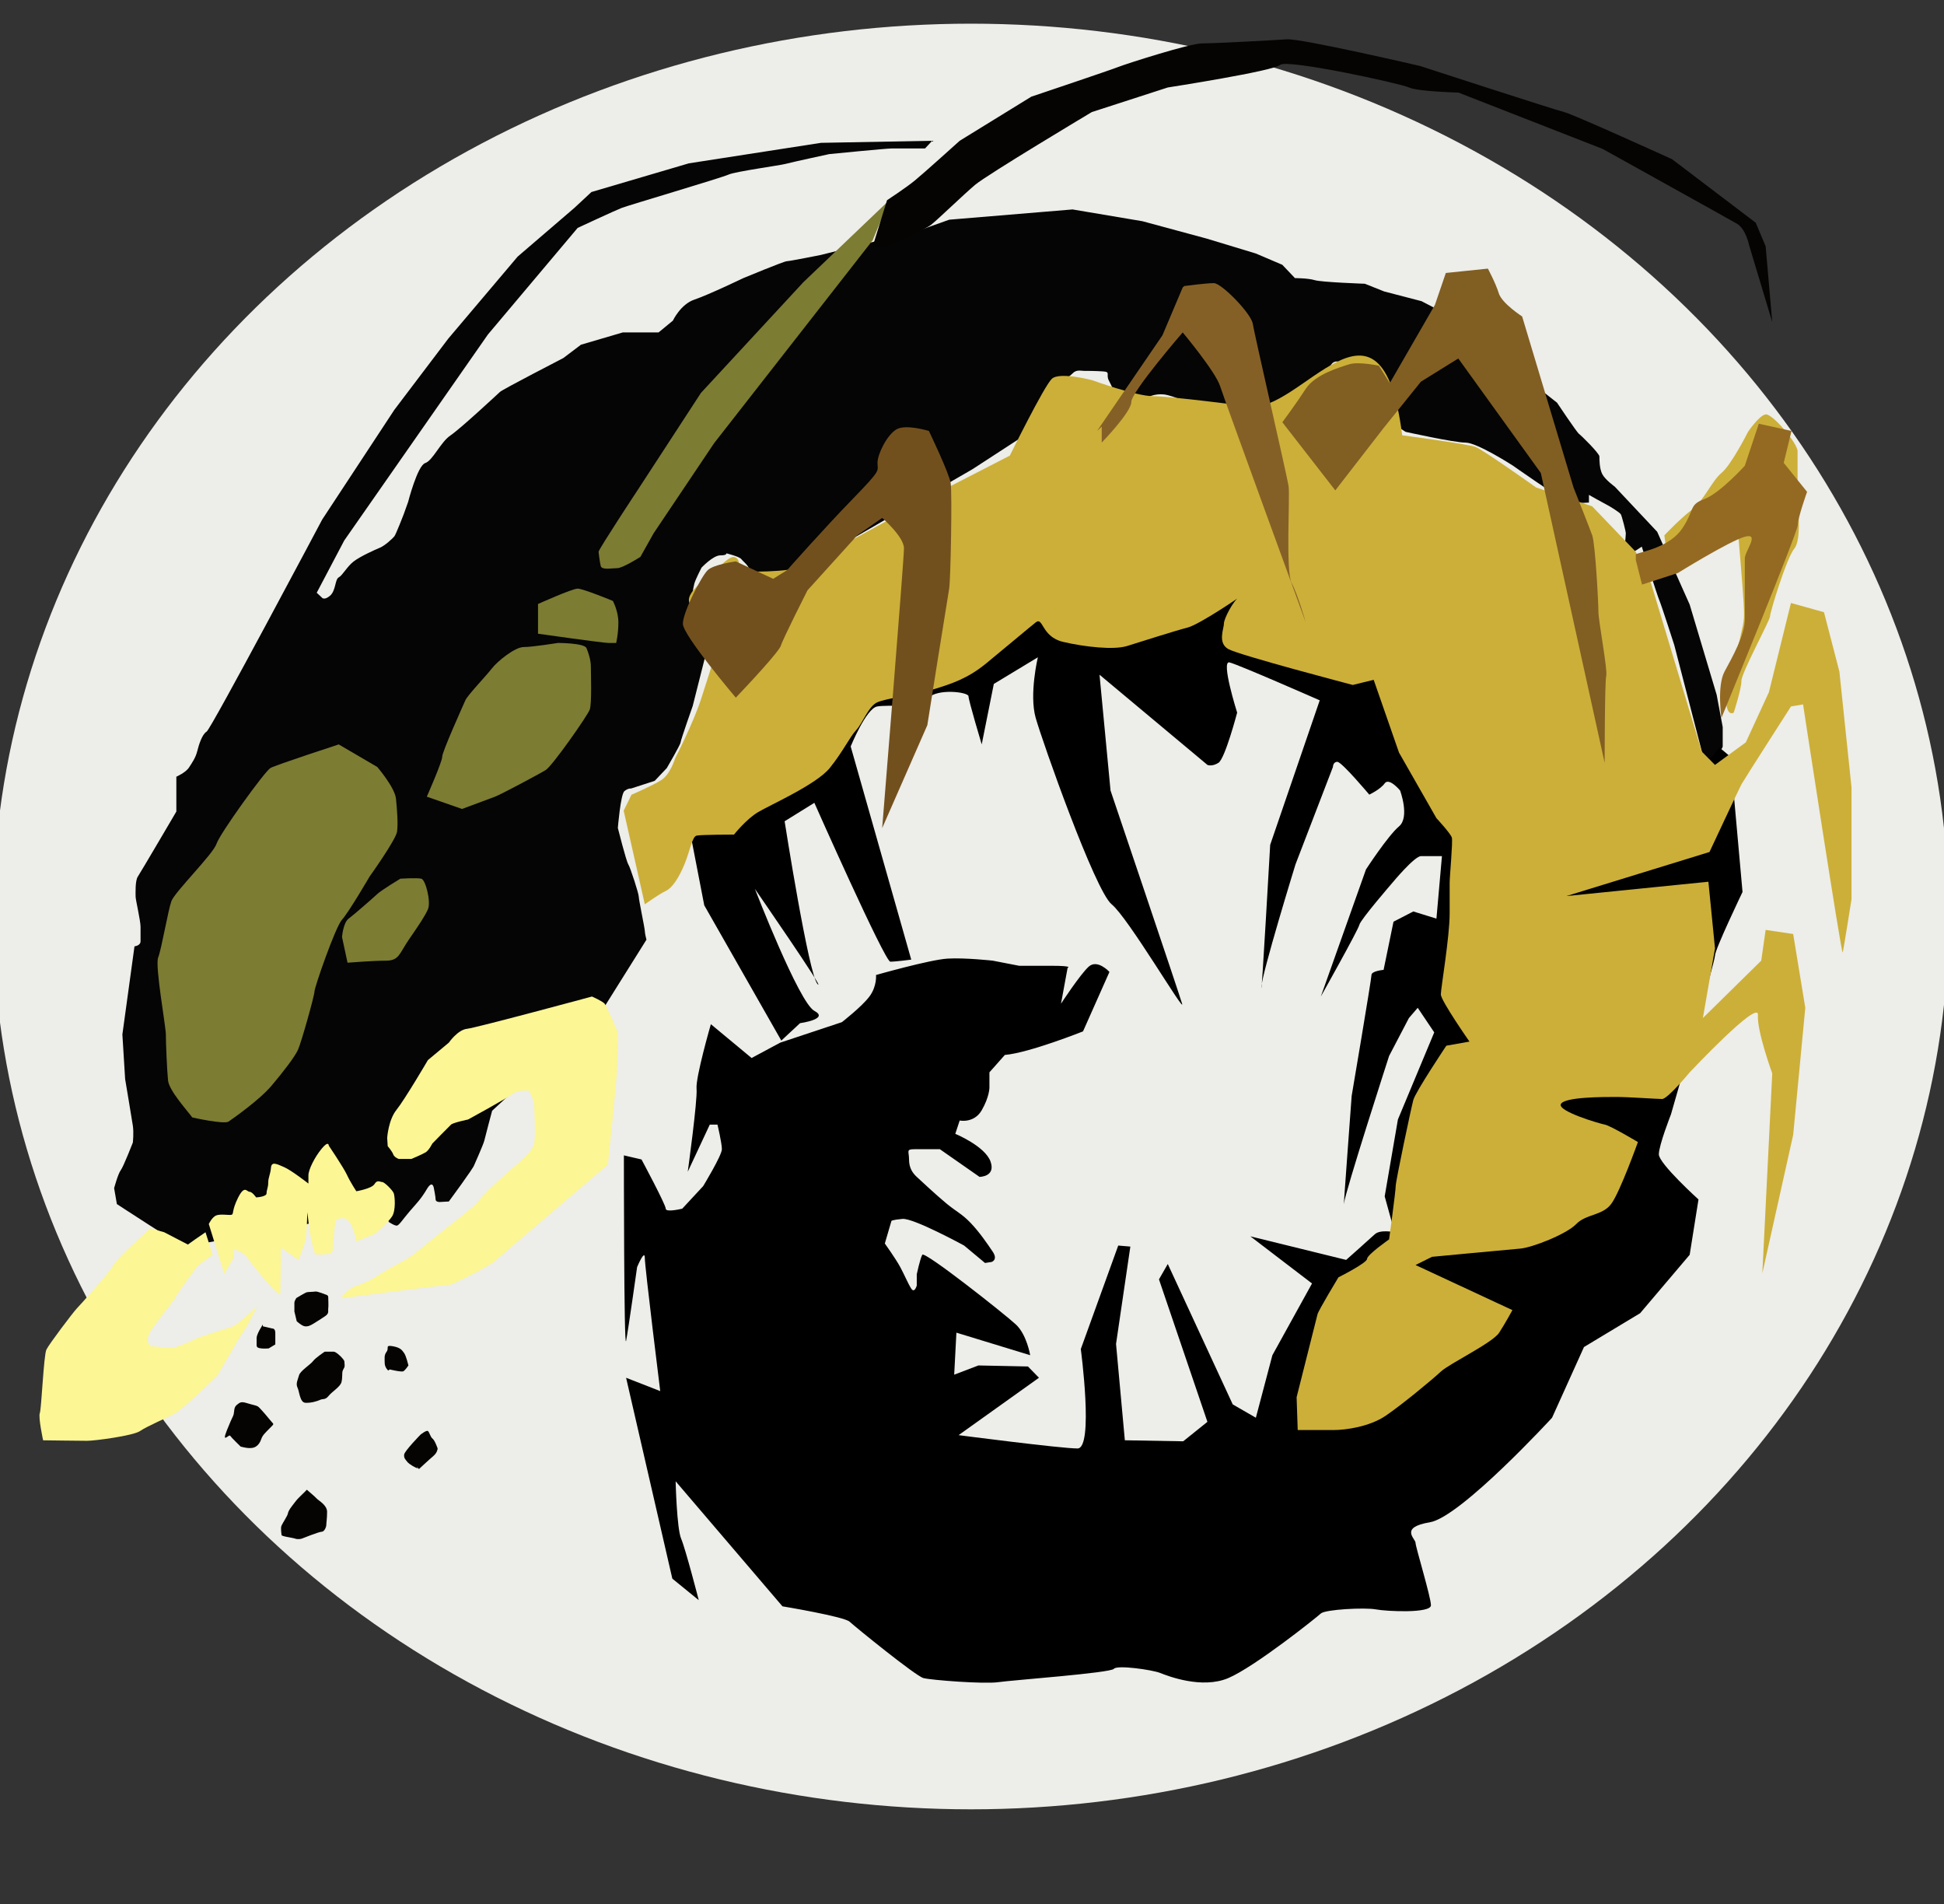 <?xml version="1.0" encoding="UTF-8" standalone="no"?>
<svg
   id="svg4444"
   width="231.98"
   height="227.16"
   viewBox="0 0 231.98 227.16"
   version="1.1"
   sodipodi:docname="PIP_tortuga.svg"
   xml:space="preserve"
   inkscape:export-filename="PIP_ClanSmokeJaguar.svg"
   inkscape:export-xdpi="96"
   inkscape:export-ydpi="96"
   xmlns:inkscape="http://www.inkscape.org/namespaces/inkscape"
   xmlns:sodipodi="http://sodipodi.sourceforge.net/DTD/sodipodi-0.dtd"
   xmlns="http://www.w3.org/2000/svg"
   xmlns:svg="http://www.w3.org/2000/svg"><rect x="0" y="0" width="231.98" height="227.16" fill="#333333" stroke="none"/><sodipodi:namedview
     id="namedview13"
     pagecolor="#505050"
     bordercolor="#ffffff"
     borderopacity="1"
     inkscape:showpageshadow="0"
     inkscape:pageopacity="0"
     inkscape:pagecheckerboard="1"
     inkscape:deskcolor="#505050"
     showgrid="false" /><defs
     id="defs4"><style
       id="style2">
      .cls-1 {
        stroke-width: 0px;
      }
    </style></defs><g
     inkscape:groupmode="layer"
     id="layer11"
     inkscape:label="Layer 2"
     style="display:inline"><ellipse
       style="display:inline;fill:#edede9;fill-opacity:1;stroke:none;stroke-width:0.761"
       id="path151475"
       cx="115.863"
       cy="109.342"
       rx="116.688"
       ry="106.517" /></g><g
     inkscape:groupmode="layer"
     id="layer24"
     inkscape:label="Layer 3"
     style="display:inline"><path
       style="display:inline;fill:#050505;fill-opacity:1;stroke:none;stroke-width:0.634px;stroke-linecap:butt;stroke-linejoin:miter;stroke-opacity:1"
       d="m 56.581,139.003 c 0,0.245 -3.022,4.341 -3.022,4.341 l -1.117,0.061 c 0,0 -0.46,0 -0.46,-0.306 0,-0.306 -0.197,-1.284 -0.197,-1.284 0,0 -0.131,-1.162 -0.854,0.061 -0.723,1.223 -1.248,1.712 -2.036,2.629 -0.788,0.917 -1.248,1.651 -1.511,1.712 -0.263,0.061 -0.985,-0.428 -0.985,-0.428 l -0.657,-1.467 c 0,0 -23.387,4.402 -23.715,4.402 -0.328,0 -8.08,-5.074 -8.08,-5.074 l -0.328,-1.895 c 0,0 0.46,-1.712 0.788,-2.14 0.328,-0.428 1.445,-3.301 1.445,-3.301 0,0 0.131,-1.162 0,-2.017 -0.131,-0.856 -0.92,-5.563 -0.92,-5.563 l -0.328,-5.319 1.445,-10.515 c 0,0 0.723,-0.061 0.723,-0.611 0,-0.55 0,-0.978 0,-1.712 0,-0.734 -0.591,-3.24 -0.591,-3.607 0,-0.367 -0.066,-1.895 0.263,-2.384 0.328,-0.489 4.599,-7.764 4.599,-7.764 v -4.157 c 0,0 1.117,-0.489 1.511,-1.1 0.394,-0.611 0.788,-1.162 0.985,-1.956 0.197,-0.795 0.591,-2.017 1.117,-2.323 0.526,-0.306 13.796,-25.31 13.796,-25.31 l 8.606,-13.083 6.438,-8.498 8.277,-9.782 6.766,-5.808 2.036,-1.895 11.628,-3.424 15.766,-2.445 13.27,-0.245 -0.854,0.917 c 0,0 -3.35,0 -4.007,0 -0.657,0 -7.423,0.672 -7.423,0.672 0,0 -4.533,0.978 -5.19,1.162 -0.657,0.183 -6.044,0.917 -6.832,1.284 -0.788,0.367 -11.956,3.668 -12.745,3.974 -0.788,0.306 -5.255,2.384 -5.255,2.384 l -10.708,12.716 -17.146,24.576 -3.285,6.236 0.591,0.55 c 0,0 0.263,0.428 0.985,-0.183 0.723,-0.611 0.591,-1.956 1.051,-2.201 0.46,-0.245 0.985,-1.284 1.774,-1.895 0.788,-0.611 2.562,-1.406 3.153,-1.651 0.591,-0.245 1.511,-1.1 1.708,-1.345 C 47.253,63.746 48.172,61.362 48.172,61.362 l 0.526,-1.467 c 0,0 1.117,-4.341 2.036,-4.646 0.92,-0.306 1.839,-2.507 3.022,-3.301 1.182,-0.795 5.584,-4.891 5.912,-5.196 0.328,-0.306 7.555,-4.035 7.555,-4.035 l 2.102,-1.59 4.993,-1.467 h 4.27 l 1.708,-1.406 c 0,0 0.92,-1.956 2.562,-2.507 1.642,-0.55 5.847,-2.568 5.847,-2.568 0,0 4.861,-2.017 5.19,-2.017 0.328,0 4.007,-0.734 4.007,-0.734 l 11.759,-2.934 3.613,-1.284 14.715,-1.223 8.343,1.406 7.686,2.079 5.847,1.773 3.153,1.345 1.511,1.59 c 0,0 1.577,0 2.365,0.245 0.788,0.245 5.978,0.428 5.978,0.428 l 2.299,0.917 4.467,1.162 2.234,1.162 13.927,10.943 c 0,0 2.365,3.546 2.628,3.729 0.263,0.183 2.431,2.323 2.431,2.69 0,0.367 0,1.406 0.328,2.079 0.328,0.672 1.511,1.528 1.511,1.528 l 5.058,5.38 3.876,8.681 3.219,10.76 0.723,3.852 c 0,0 0,2.079 0,2.323 0,0.245 -0.854,1.162 -0.854,1.467 0,0.306 -0.657,0.55 -0.657,0.55 l -0.657,-0.183 -3.613,-13.939 c 0,0 -1.511,-4.707 -1.774,-5.319 -0.263,-0.611 -2.102,-6.419 -2.102,-6.419 l -1.314,0.856 -0.788,-0.061 c 0,0 0.197,-2.14 0.197,-2.384 0,-0.245 -0.46,-2.017 -0.591,-2.262 -0.131,-0.245 -1.445,-1.039 -1.708,-1.162 -0.263,-0.122 -2.102,-1.162 -2.102,-1.162 v 0.917 l -1.248,0.061 c 0,0 0.788,0.978 -1.051,0 -1.839,-0.978 -6.766,-4.463 -6.766,-4.463 0,0 -4.27,-2.751 -5.65,-2.751 -1.38,0 -7.161,-1.284 -7.161,-1.284 0,0 -0.92,-0.55 -1.117,-0.856 -0.197,-0.306 -1.708,-5.686 -1.708,-5.686 l -0.591,-1.651 c 0,0 -1.708,-0.795 -2.102,-0.672 -0.394,0.122 -2.168,0.611 -2.168,0.611 0,0 -0.591,-0.367 -1.051,0.061 -0.46,0.428 -1.182,2.568 -2.037,3.179 -0.854,0.611 -0.263,0.795 -1.314,0.856 -1.051,0.061 -2.431,0.856 -2.431,0.856 0,0 -9.526,0.367 -10.051,0.306 -0.526,-0.061 -3.088,-1.345 -4.27,-1.467 -1.182,-0.122 -1.971,0.367 -1.971,0.367 l -3.81,-0.306 c 0,0 -0.394,-0.978 -0.788,-1.712 -0.394,-0.734 0.263,-1.039 -0.723,-1.1 -0.985,-0.061 -1.839,-0.061 -2.234,-0.061 -0.394,0 -0.92,-0.183 -1.38,0.306 -0.46,0.489 -3.285,2.445 -3.35,3.057 -0.066,0.611 0,1.528 -0.328,2.079 -0.328,0.55 -1.314,1.773 -1.314,1.773 l -6.963,4.524 -14.255,8.253 c 0,0 -10.117,5.563 -10.445,5.441 -0.328,-0.122 -1.248,-0.367 -1.248,-0.367 0,0 -0.526,-1.467 -1.051,-2.017 -0.526,-0.55 -0.328,-0.306 -0.591,-0.611 -0.263,-0.306 -1.774,-0.672 -1.774,-0.672 0,0 0.131,0.245 -0.723,0.245 -0.854,0 -2.234,1.467 -2.234,1.467 0,0 -0.723,1.406 -0.854,1.895 -0.131,0.489 -0.394,1.956 -0.328,2.445 0.066,0.489 1.708,5.93 1.708,5.93 l -1.577,6.236 c 0,0 -1.445,4.096 -1.445,4.341 0,0.245 -1.642,3.057 -1.642,3.057 l -1.445,1.528 -2.825,0.917 c 0,0 -0.328,-0.061 -0.788,0.306 -0.46,0.367 -0.788,4.402 -0.788,4.402 0,0 0.985,3.913 1.248,4.341 0.263,0.428 1.248,3.485 1.248,3.852 0,0.367 0.723,3.79 0.723,4.096 0,0.306 0.197,1.039 0.197,1.039 l -5.058,8.07 -13.358,12.339 c 0,0 -0.836,3.112 -0.929,3.545 -0.093,0.432 -1.216,2.946 -1.216,2.946 z"
       id="path152307" /><path
       style="display:inline;fill:#000000;fill-opacity:1;stroke:none;stroke-width:0.634px;stroke-linecap:butt;stroke-linejoin:miter;stroke-opacity:1"
       d="m 119.91,125.859 c 2.891,-0.245 9.328,-2.812 9.328,-2.812 l 3.153,-7.092 c 0,0 -1.445,-1.59 -2.496,-0.611 -1.051,0.978 -3.285,4.402 -3.285,4.402 l 0.788,-4.279 c 0,0 0.788,-0.245 -1.971,-0.245 -2.759,0 -3.81,0 -3.81,0 l -3.153,-0.611 c 0,0 -3.285,-0.367 -5.387,-0.245 -2.102,0.122 -8.54,1.956 -8.54,1.956 0,0 0.131,1.345 -0.788,2.568 -0.92,1.223 -3.285,3.057 -3.285,3.057 l -7.358,2.445 -3.416,1.834 -4.861,-4.035 c 0,0 -1.839,6.358 -1.708,7.703 0.131,1.345 -1.051,9.904 -1.051,9.904 l 2.628,-5.624 h 0.92 c 0,0 0.526,2.201 0.526,2.934 0,0.734 -2.234,4.402 -2.234,4.402 l -2.496,2.69 c 0,0 -1.971,0.489 -1.971,0 0,-0.489 -2.891,-5.869 -2.891,-5.869 l -2.102,-0.489 c 0,0 0,23.476 0.263,22.131 0.263,-1.345 1.314,-8.803 1.314,-8.803 0,0 0.92,-2.201 0.92,-1.1 0,1.1 1.839,15.895 1.839,15.895 l -4.073,-1.59 5.518,23.965 3.153,2.568 c 0,0 -1.577,-6.114 -2.102,-7.336 -0.526,-1.223 -0.657,-6.847 -0.657,-6.847 l 12.745,14.917 c 0,0 7.358,1.223 8.015,1.834 0.657,0.611 7.883,6.48 8.803,6.725 0.92,0.245 7.226,0.734 8.934,0.489 1.708,-0.245 13.401,-1.1 13.796,-1.59 0.394,-0.489 4.599,0.122 5.518,0.489 0.92,0.367 4.993,1.956 8.146,0.611 3.153,-1.345 10.511,-7.214 11.036,-7.703 0.526,-0.489 5.255,-0.734 6.569,-0.489 1.314,0.245 6.569,0.489 6.569,-0.489 0,-0.978 -1.839,-6.969 -1.839,-7.458 0,-0.489 -1.971,-1.834 1.708,-2.445 3.679,-0.611 14.584,-12.472 14.584,-12.472 l 3.81,-8.437 6.701,-4.035 5.912,-6.969 1.051,-6.603 c 0,0 -4.73,-4.279 -4.73,-5.38 0,-1.1 1.445,-4.769 1.445,-4.769 0,0 5.255,-18.218 5.255,-18.952 0,-0.734 3.285,-7.581 3.285,-7.581 l -1.445,-16.14 -1.314,-1.1 -1.051,1.345 -61.358,-26.288 -61.358,30.201 2.628,13.572 9.197,16.14 2.234,-2.079 c 0,0 3.547,-0.489 1.708,-1.467 -1.839,-0.978 -7.095,-14.55 -7.095,-14.55 0,0 8.54,12.349 7.489,11.371 -1.051,-0.978 -3.942,-19.441 -3.942,-19.441 l 3.547,-2.201 c 0,0 8.409,18.952 9.066,18.952 0.657,0 2.496,-0.245 2.496,-0.245 l -7.226,-25.432 c 0,0 1.839,-4.524 3.153,-4.769 1.314,-0.245 4.861,0.245 6.044,-0.978 1.182,-1.223 4.861,-0.734 4.861,-0.245 0,0.489 1.577,5.747 1.577,5.747 l 1.445,-7.214 5.255,-3.179 c 0,0 -1.051,4.402 -0.263,7.214 0.788,2.812 7.095,20.664 9.066,22.253 1.971,1.59 8.803,13.205 8.409,11.86 -0.394,-1.345 -8.54,-25.432 -8.54,-25.432 l -1.314,-13.817 12.876,10.76 c 0,0 0.526,0.245 1.314,-0.245 0.788,-0.489 2.234,-5.991 2.234,-5.991 0,0 -1.971,-6.236 -0.92,-5.991 1.051,0.245 10.774,4.524 10.774,4.524 l -5.912,17.24 c 0,0 -1.051,18.463 -1.051,16.996 0,-1.467 4.073,-14.672 4.073,-14.672 l 4.467,-11.616 c 0,0 0,-0.611 0.526,-0.611 0.526,0 3.81,3.913 3.81,3.913 0,0 1.314,-0.611 1.839,-1.345 0.526,-0.734 1.839,0.856 1.839,0.856 0,0 1.182,3.179 -0.131,4.279 -1.314,1.1 -3.942,5.135 -3.942,5.135 l -5.387,15.162 c 0,0 4.467,-7.948 4.599,-8.559 0.131,-0.611 3.942,-5.013 3.942,-5.013 0,0 2.628,-3.179 3.416,-3.179 0.788,0 2.496,0 2.496,0 l -0.657,7.458 -2.759,-0.856 -2.365,1.223 -1.182,5.747 c 0,0 -1.445,0.122 -1.445,0.611 0,0.489 -2.365,14.428 -2.365,14.428 0,0 -1.051,14.183 -0.92,12.838 0.131,-1.345 5.387,-17.607 5.387,-17.607 l 2.365,-4.524 1.051,-1.223 1.971,2.934 -4.336,10.393 -1.577,9.17 1.182,4.279 c 0,0 -1.708,-0.367 -2.365,0.245 -0.657,0.611 -3.416,3.057 -3.416,3.057 l -11.431,-2.812 7.358,5.624 -4.73,8.559 -1.971,7.458 -2.759,-1.59 -7.752,-16.751 -1.051,1.834 5.781,16.996 -2.89,2.323 -6.963,-0.122 -1.051,-11.493 1.708,-11.616 -1.445,-0.122 -4.467,12.349 c 0,0 1.577,11.86 -0.394,11.86 -1.971,0 -14.19,-1.59 -14.19,-1.59 l 9.591,-6.847 -1.314,-1.345 -5.912,-0.122 -2.89,1.1 0.263,-5.013 8.803,2.69 c 0,0 -0.394,-2.445 -1.708,-3.668 -1.314,-1.223 -10.905,-8.803 -11.168,-8.314 -0.263,0.489 -0.657,2.323 -0.657,2.323 v 1.345 c 0,0 -0.263,0.978 -0.657,0.367 -0.394,-0.611 -0.788,-1.59 -1.314,-2.568 -0.526,-0.978 -1.839,-2.812 -1.839,-2.812 l 0.788,-2.69 c 0,0 0,-0.122 1.314,-0.245 1.314,-0.122 7.358,3.179 7.358,3.179 l 2.496,2.079 0.788,-0.122 c 0,0 0.788,-0.245 0.131,-1.223 -0.657,-0.978 -1.577,-2.323 -2.628,-3.424 -1.051,-1.1 -1.708,-1.345 -2.891,-2.323 -1.182,-0.978 -3.022,-2.69 -3.547,-3.179 -0.526,-0.489 -0.92,-1.1 -0.92,-2.079 0,-0.978 -0.394,-1.223 0.657,-1.223 1.051,0 3.022,0 3.022,0 l 4.73,3.301 c 0,0 1.971,0 1.314,-1.834 -0.657,-1.834 -4.204,-3.301 -4.204,-3.301 l 0.526,-1.59 c 0,0 1.708,0.367 2.628,-1.223 0.92,-1.59 0.92,-2.69 0.92,-2.69 v -1.834 z"
       id="path153490" /></g><g
     inkscape:groupmode="layer"
     id="layer25"
     inkscape:label="Layer 4"
     style="display:inline"><path
       style="fill:#ccaf39;fill-opacity:1;stroke:none;stroke-width:0.634px;stroke-linecap:butt;stroke-linejoin:miter;stroke-opacity:1"
       d="m 76.946,107.886 c 0,0 1.708,-1.223 2.496,-1.59 0.788,-0.367 1.577,-1.59 2.234,-3.179 0.657,-1.59 0.92,-3.301 1.445,-3.424 0.526,-0.122 4.467,-0.122 4.467,-0.122 0,0 1.445,-1.834 2.891,-2.69 1.445,-0.856 6.963,-3.301 8.54,-5.258 1.577,-1.956 2.365,-3.668 3.153,-4.524 0.788,-0.856 1.445,-2.812 2.496,-3.301 1.051,-0.489 4.861,-0.978 6.832,-1.59 1.971,-0.611 3.942,-1.223 6.175,-3.057 2.234,-1.834 4.993,-4.157 5.912,-4.891 0.92,-0.734 0.657,1.712 3.285,2.323 2.628,0.611 6.044,0.978 7.62,0.489 1.577,-0.489 5.781,-1.834 7.226,-2.201 1.445,-0.367 6.832,-4.035 6.175,-3.668 -0.657,0.367 -1.839,2.568 -1.839,3.179 0,0.611 -0.788,2.323 0.526,3.057 1.314,0.734 14.847,4.279 14.847,4.279 l 2.496,-0.611 3.022,8.681 4.467,7.825 c 0,0 1.708,1.834 1.839,2.323 0.131,0.489 -0.263,4.646 -0.263,5.38 v 3.668 c 0,2.812 -1.051,8.926 -1.051,9.659 0,0.734 3.416,5.624 3.416,5.624 l -2.759,0.489 c 0,0 -3.679,5.502 -3.942,6.48 -0.263,0.978 -2.102,9.659 -2.102,10.271 0,0.611 -0.788,6.358 -0.788,6.358 0,0 -2.628,1.834 -2.628,2.323 0,0.489 -3.416,2.201 -3.416,2.201 0,0 -2.365,3.913 -2.496,4.402 -0.131,0.489 -2.496,9.904 -2.496,9.904 l 0.131,3.913 h 4.336 c 1.314,0 4.204,-0.367 6.175,-1.712 1.971,-1.345 5.518,-4.279 6.569,-5.258 1.051,-0.978 6.175,-3.424 6.963,-4.646 0.788,-1.223 1.577,-2.69 1.577,-2.69 l -11.562,-5.38 1.971,-0.978 c 0,0 9.066,-0.856 10.511,-0.978 1.445,-0.122 5.518,-1.712 6.701,-2.934 1.182,-1.223 3.153,-0.978 4.204,-2.445 1.051,-1.467 3.153,-7.336 3.153,-7.336 0,0 -3.285,-1.956 -3.942,-2.079 -0.657,-0.122 -5.65,-1.59 -5.255,-2.445 0.394,-0.856 4.993,-0.856 6.569,-0.856 1.577,0 4.861,0.245 5.518,0.245 0.657,0 3.285,-3.179 3.285,-3.179 0,0 8.277,-8.803 8.146,-6.847 -0.131,1.956 1.708,6.969 1.708,6.969 l -1.182,23.843 3.679,-16.507 1.445,-15.162 -1.445,-8.803 -3.285,-0.489 -0.526,3.668 -6.963,6.847 1.445,-8.314 -0.788,-7.948 -16.949,1.712 17.08,-5.258 c 0,0 3.547,-7.581 3.81,-8.07 0.263,-0.489 5.912,-9.293 5.912,-9.293 l 1.445,-0.245 c 0,0 4.599,30.079 4.73,29.589 0.131,-0.489 1.051,-6.358 1.051,-6.358 V 93.947 l -1.445,-13.817 -1.839,-7.092 -3.942,-1.1 -2.628,10.638 -2.759,5.991 -3.679,2.69 -1.577,-1.59 -6.044,-20.052 -1.839,-3.79 -5.194,-5.418 -6.689,-2.248 c 0,0 -6.317,-4.496 -7.247,-4.842 -0.929,-0.346 -8.733,-1.383 -8.733,-1.383 -2.508,-19.837 -12.263,-2.306 -18.395,-3.458 0,0 -9.29,-1.21 -11.334,-1.21 -2.044,0 -7.247,-1.902 -7.247,-1.902 0,0 -3.902,-1.037 -4.831,-0.173 -0.929,0.865 -5.017,9.165 -5.017,9.165 l -7.061,3.631 c 0,0 -15.794,8.646 -17.466,9.51 -1.672,0.865 -7.432,0.692 -7.432,0.692 l -0.372,-0.519 c 0,0 0.186,-1.037 -0.557,-1.21 -0.743,-0.173 -2.601,2.075 -2.601,2.075 0,0 -3.716,2.248 -2.601,3.631 1.115,1.383 2.973,5.879 2.973,5.879 0,0 -0.743,2.248 -1.672,5.187 -0.929,2.94 -3.159,7.262 -3.159,7.262 0,0 -0.557,1.902 -1.672,2.594 -1.115,0.692 -3.53,1.729 -3.53,1.729 l -0.929,1.902 z"
       id="path153492"
       sodipodi:nodetypes="cssscsssssssssssssccccssssccsscscsccsssscccssscsssscsccccccccccccsccscccccccccccccsccscsccsccscscscsccc" /><path
       style="fill:#ccaf39;fill-opacity:1;stroke:none;stroke-width:0.634px;stroke-linecap:butt;stroke-linejoin:miter;stroke-opacity:1"
       d="m 198.61,63.868 c 0,0 1.839,-1.956 3.285,-3.057 1.445,-1.1 2.365,-3.424 3.547,-4.402 1.182,-0.978 3.153,-4.891 3.153,-4.891 0,0 1.314,-1.956 2.102,-2.079 0.788,-0.122 3.81,3.424 3.81,4.402 0,0.978 0,4.524 0,5.502 0,0.978 0.526,5.013 -0.394,6.114 -0.92,1.1 -2.891,7.581 -2.891,8.07 0,0.489 -3.416,6.725 -3.416,7.703 0,0.978 -0.92,3.79 -0.92,3.79 0,0 -1.051,0.734 -0.92,-2.445 0.131,-3.179 1.051,-3.546 1.577,-5.991 0.526,-2.445 0.657,-2.323 0.526,-4.646 -0.131,-2.323 -0.657,-8.314 -0.657,-8.314 0,0 -3.81,0.489 -5.124,1.834 -1.314,1.345 -2.496,3.179 -2.89,2.445 -0.394,-0.734 -0.788,-4.035 -0.788,-4.035 z"
       id="path159290" /></g><g
     inkscape:groupmode="layer"
     id="layer26"
     inkscape:label="Layer 5"><path
       style="display:inline;fill:#72501d;fill-opacity:1;stroke:none;stroke-width:0.634px;stroke-linecap:butt;stroke-linejoin:miter;stroke-opacity:1"
       d="m 87.805,83.232 c 1.486,-1.556 5.203,-5.533 5.388,-6.225 0.186,-0.692 3.159,-6.571 3.159,-6.571 l 5.946,-6.571 2.973,-2.075 c 0,0 2.601,2.248 2.601,3.631 0,1.383 -2.601,33.373 -2.601,33.373 l 5.388,-12.277 c 0,0 2.416,-15.217 2.601,-16.254 0.186,-1.038 0.372,-11.412 0.186,-12.623 -0.186,-1.21 -2.601,-6.225 -2.601,-6.225 0,0 -2.787,-0.865 -3.902,-0.173 -1.115,0.692 -2.23,2.94 -2.23,3.977 0,1.037 0.557,0.692 -2.973,4.323 -3.53,3.631 -7.804,8.473 -7.804,8.473 l -1.672,1.038 -4.459,-2.075 c 0,0 -2.601,0.346 -3.345,1.037 -0.743,0.692 -2.973,5.015 -2.973,6.398 0,1.383 6.317,8.819 6.317,8.819 z"
       id="path165311" /><path
       style="fill:#856026;fill-opacity:1;stroke:none;stroke-width:0.634px;stroke-linecap:butt;stroke-linejoin:miter;stroke-opacity:1"
       d="m 130.913,51.415 7.804,-11.412 2.416,-5.706 0.186,-0.173 c 0,0 2.601,-0.346 3.53,-0.346 0.929,0 4.459,3.631 4.645,4.842 0.186,1.21 4.088,18.156 4.274,19.367 0.186,1.21 -0.372,10.202 0.372,11.585 0.743,1.383 1.672,4.669 1.672,4.669 0,0 -9.662,-26.456 -10.219,-28.185 -0.557,-1.729 -4.459,-6.398 -4.459,-6.398 0,0 -6.132,7.09 -6.132,8.3 0,1.21 -3.53,4.842 -3.53,4.842 v -1.383 -0.519 z"
       id="path168211" /><path
       style="fill:#815e22;fill-opacity:1;stroke:none;stroke-width:0.634px;stroke-linecap:butt;stroke-linejoin:miter;stroke-opacity:1"
       d="m 159.342,58.504 5.76,-7.435 4.459,-5.533 4.459,-2.767 9.848,13.66 7.618,34.583 c 0,0 0,-9.683 0.186,-10.375 0.186,-0.692 -0.929,-6.571 -0.929,-7.608 0,-1.037 -0.372,-8.127 -0.743,-9.165 -0.372,-1.038 -2.23,-5.706 -2.23,-5.706 l -6.132,-20.404 c 0,0 -2.416,-1.556 -2.787,-2.767 -0.372,-1.21 -1.301,-2.94 -1.301,-2.94 l -5.017,0.519 -1.301,3.804 -5.388,9.337 -1.301,-2.075 c 0,0 -2.416,-0.519 -3.53,-0.173 -1.115,0.346 -4.088,1.21 -5.203,2.94 -1.115,1.729 -2.787,3.977 -2.787,3.977 z"
       id="path170628" /><path
       style="fill:#946a22;fill-opacity:1;stroke:none;stroke-width:0.634px;stroke-linecap:butt;stroke-linejoin:miter;stroke-opacity:1"
       d="m 195.203,66.113 c 0.929,-0.346 4.088,-0.865 5.574,-3.112 1.486,-2.248 0.743,-2.767 2.601,-3.458 1.858,-0.692 4.831,-3.977 4.831,-3.977 l 1.672,-5.015 3.902,0.865 -0.929,3.804 2.787,3.458 c 0,0 -1.115,3.112 -1.115,3.977 0,0.865 -9.105,22.998 -9.105,22.998 0,0 -0.557,-3.804 0.372,-5.533 0.929,-1.729 2.416,-4.323 2.416,-6.225 0,-1.902 0,-6.398 0,-7.262 0,-0.865 1.858,-3.112 0,-2.594 -1.858,0.519 -7.99,4.323 -7.99,4.323 l -4.274,1.383 -0.743,-2.94 z"
       id="path173597" /></g><g
     inkscape:groupmode="layer"
     id="layer27"
     inkscape:label="Layer 6"
     style="stroke:none"><path
       style="fill:#fcf694;fill-opacity:1;stroke:none;stroke-width:0.634px;stroke-linecap:butt;stroke-linejoin:miter;stroke-opacity:1"
       d="m 17.954,146.523 c 0,0 -4.139,3.729 -4.467,4.463 -0.328,0.734 -3.876,4.646 -4.336,5.135 -0.46,0.489 -3.285,4.218 -3.613,4.891 -0.328,0.672 -0.591,7.092 -0.788,7.581 -0.197,0.489 0.394,3.24 0.394,3.24 0,0 4.336,0.061 5.255,0.061 0.92,0 5.518,-0.611 6.307,-1.162 0.788,-0.55 3.219,-1.59 4.139,-2.079 0.92,-0.489 4.796,-4.218 5.058,-4.524 0.263,-0.306 2.365,-4.157 2.956,-4.952 0.591,-0.795 1.971,-3.546 1.774,-3.301 -0.197,0.245 -2.234,2.079 -2.759,2.323 -0.526,0.245 -4.007,1.223 -4.664,1.59 -0.657,0.367 -2.431,1.039 -2.693,1.039 -0.263,0 -2.562,-0.245 -2.562,-0.245 0,0 -0.46,-0.306 -0.263,-1.162 0.197,-0.856 3.088,-4.218 3.219,-4.585 0.131,-0.367 2.365,-3.424 2.628,-3.729 0.263,-0.306 1.839,-1.406 1.839,-1.406 L 24.523,147.012 c 0,0 -0.723,0.489 -1.248,0.856 -0.526,0.367 -0.854,0.611 -0.854,0.611 l -2.825,-1.467 -1.971,-0.55 z"
       id="path179809" /><path
       style="fill:#fcf694;fill-opacity:1;stroke:none;stroke-width:0.634px;stroke-linecap:butt;stroke-linejoin:miter;stroke-opacity:1"
       d="m 24.917,146.034 1.839,5.93 1.117,-1.895 0.066,-1.039 c 0,0 1.314,0.489 1.511,0.917 0.197,0.428 4.007,5.135 4.007,4.402 0,-0.734 0.066,-4.035 0.066,-4.341 0,-0.306 0,-1.162 0,-1.162 l 2.102,1.467 c 0,0 0.723,-1.773 0.854,-2.507 0.131,-0.734 0.197,-3.179 0.197,-3.179 0,0 0.263,2.445 0.46,3.301 0.197,0.856 0.46,1.712 0.46,1.712 0,0 2.102,0.183 2.102,-0.428 0,-0.611 0.328,-3.607 0.328,-3.607 0,0 0.854,-0.611 1.511,0 0.657,0.611 0.985,2.507 0.985,2.507 l 2.234,-0.917 c 0,0 1.577,-1.345 2.036,-2.079 0.46,-0.734 0.328,-2.384 0.197,-2.751 -0.131,-0.367 -1.117,-1.345 -1.38,-1.345 -0.263,0 -0.591,-0.306 -0.92,0.245 -0.328,0.55 -2.168,0.856 -2.168,0.856 0,0 -0.723,-1.1 -1.117,-1.956 -0.394,-0.856 -2.168,-3.485 -2.168,-3.485 0,0 0,-0.672 -0.854,0.367 -0.854,1.039 -1.577,2.507 -1.577,3.179 0,0.672 0,0.978 0,0.978 0,0 -2.036,-1.59 -2.891,-1.956 -0.854,-0.367 -1.511,-0.734 -1.577,0.061 -0.066,0.795 -0.328,1.162 -0.328,1.773 0,0.611 -0.197,0.856 -0.197,1.284 0,0.428 -1.248,0.489 -1.248,0.489 0,0 -0.46,-0.672 -0.788,-0.672 -0.328,0 -0.591,-0.856 -1.38,0.734 -0.788,1.59 -0.46,1.956 -0.788,2.017 -0.328,0.061 -1.248,-0.122 -1.774,0.061 -0.526,0.183 -0.92,1.039 -0.92,1.039 z"
       id="path179811" /><path
       style="fill:#fcf694;fill-opacity:1;stroke:none;stroke-width:0.634px;stroke-linecap:butt;stroke-linejoin:miter;stroke-opacity:1"
       d="m 46.202,135.763 c 0,0 0.131,-2.14 1.117,-3.362 0.985,-1.223 3.745,-5.93 3.745,-5.93 l 2.496,-2.079 c 0,0 1.051,-1.528 2.168,-1.651 1.117,-0.122 14.912,-3.852 14.912,-3.852 0,0 1.248,0.55 1.511,0.856 0.263,0.306 1.314,2.812 1.511,3.24 0.197,0.428 0,2.629 0,4.035 0,1.406 -1.117,11.921 -1.117,11.921 0,0 -13.007,11.065 -13.533,11.555 -0.526,0.489 -5.124,2.873 -5.453,2.812 -0.328,-0.061 -12.876,1.59 -12.876,1.59 0,0 0.657,-1.162 2.102,-1.59 1.445,-0.428 2.759,-1.528 4.664,-2.507 1.905,-0.978 2.299,-1.467 3.876,-2.751 1.577,-1.284 5.255,-4.035 5.781,-4.769 0.526,-0.734 2.234,-2.323 3.482,-3.424 1.248,-1.1 2.956,-2.445 3.153,-3.424 0.197,-0.978 0,-4.096 0,-4.585 0,-0.489 -0.591,-1.712 -0.591,-1.712 0,0 -1.248,-0.183 -1.971,0.367 -0.723,0.55 -5.321,3.057 -5.321,3.057 0,0 -1.774,0.367 -2.036,0.611 -0.263,0.245 -2.234,2.262 -2.234,2.262 0,0 -0.394,0.795 -0.788,1.039 -0.394,0.245 -1.708,0.795 -1.708,0.795 h -1.511 c 0,0 -0.526,-0.183 -0.657,-0.55 -0.131,-0.367 -0.657,-0.978 -0.657,-0.978 z"
       id="path179813" /></g><g
     inkscape:groupmode="layer"
     id="layer28"
     inkscape:label="Layer 7"><path
       style="fill:#7c7c33;fill-opacity:1;stroke:none;stroke-width:0.634px;stroke-linecap:butt;stroke-linejoin:miter;stroke-opacity:1"
       d="m 22.946,133.318 c -0.526,-0.734 -2.759,-3.179 -2.891,-4.402 -0.131,-1.223 -0.263,-4.524 -0.263,-5.502 0,-0.978 -1.314,-8.192 -0.92,-9.17 0.394,-0.978 1.182,-5.624 1.577,-6.725 0.394,-1.1 4.993,-5.624 5.387,-6.847 0.394,-1.223 5.781,-8.681 6.438,-9.048 0.657,-0.367 8.146,-2.812 8.146,-2.812 l 4.599,2.69 c 0,0 2.102,2.445 2.234,3.79 0.131,1.345 0.263,2.934 0.131,3.913 -0.131,0.978 -3.285,5.38 -3.285,5.38 0,0 -2.496,4.279 -3.285,5.135 -0.788,0.856 -3.285,8.07 -3.285,8.559 0,0.489 -1.577,6.114 -1.971,6.969 -0.394,0.856 -1.708,2.568 -3.153,4.279 -1.445,1.712 -4.599,3.913 -5.124,4.279 -0.526,0.367 -4.336,-0.489 -4.336,-0.489 z"
       id="path186233" /><path
       style="fill:#7c7c33;fill-opacity:1;stroke:none;stroke-width:0.634px;stroke-linecap:butt;stroke-linejoin:miter;stroke-opacity:1"
       d="m 41.472,114.855 -0.657,-3.057 c 0,0 0.131,-1.712 0.788,-2.201 0.657,-0.489 2.891,-2.445 3.416,-2.934 0.526,-0.489 2.759,-1.834 2.759,-1.834 0,0 1.971,-0.122 2.496,0 0.526,0.122 1.182,2.812 0.788,3.668 -0.394,0.856 -1.051,1.834 -2.234,3.546 -1.182,1.712 -1.182,2.568 -2.759,2.568 -1.577,0 -4.599,0.245 -4.599,0.245 z"
       id="path186235" /><path
       style="fill:#7c7c33;fill-opacity:1;stroke:none;stroke-width:0.634px;stroke-linecap:butt;stroke-linejoin:miter;stroke-opacity:1"
       d="m 50.932,95.047 c 0,0 1.839,-4.157 1.839,-4.769 0,-0.611 2.496,-6.114 2.759,-6.725 0.263,-0.611 2.496,-2.934 3.153,-3.79 0.657,-0.856 2.759,-2.568 3.81,-2.568 1.051,0 4.073,-0.489 4.073,-0.489 0,0 3.153,0 3.416,0.611 0.263,0.611 0.526,1.467 0.526,2.201 0,0.734 0.131,4.402 -0.131,5.135 -0.263,0.734 -4.467,6.725 -5.255,7.214 -0.788,0.489 -5.387,2.934 -6.044,3.179 -0.657,0.245 -3.942,1.467 -3.942,1.467 z"
       id="path186237" /><path
       style="fill:#7c7c33;fill-opacity:1;stroke:none;stroke-width:0.634px;stroke-linecap:butt;stroke-linejoin:miter;stroke-opacity:1"
       d="m 64.202,75.606 v -0.856 -2.69 c 0,0 4.073,-1.834 4.73,-1.834 0.657,0 4.204,1.467 4.204,1.467 0,0 0.657,1.223 0.657,2.568 0,1.345 -0.263,2.445 -0.263,2.445 0,0 -0.263,0 -0.92,0 -0.657,0 -8.409,-1.1 -8.409,-1.1 z"
       id="path186239" /><path
       style="fill:#7c7c33;fill-opacity:1;stroke:none;stroke-width:0.634px;stroke-linecap:butt;stroke-linejoin:miter;stroke-opacity:1"
       d="m 71.428,65.825 c 0.131,-0.489 4.73,-7.458 4.73,-7.458 l 7.489,-11.493 12.219,-13.205 10.248,-9.782 -1.971,4.769 -18.92,24.21 -7.226,10.76 -1.577,2.812 c 0,0 -2.102,1.345 -2.759,1.345 -0.657,0 -1.839,0.245 -1.971,-0.245 C 71.559,67.047 71.428,65.825 71.428,65.825 Z"
       id="path186241" /><path
       style="fill:#060403;fill-opacity:1;stroke:none;stroke-width:0.634px;stroke-linecap:butt;stroke-linejoin:miter;stroke-opacity:1"
       d="m 105.851,23.886 c 0,0 2.234,-1.467 3.285,-2.323 1.051,-0.856 5.387,-4.769 5.387,-4.769 l 8.54,-5.258 c 0,0 9.46,-3.179 10.38,-3.546 0.92,-0.367 8.54,-2.812 9.985,-2.812 1.445,0 8.409,-0.367 10.117,-0.489 1.708,-0.122 15.898,3.179 15.898,3.179 0,0 16.161,5.258 17.212,5.502 1.051,0.245 12.876,5.624 12.876,5.624 l 9.985,7.581 1.182,2.812 0.788,9.048 -2.759,-9.17 c 0,0 -0.394,-1.956 -1.445,-2.568 -1.051,-0.611 -16.029,-8.926 -16.029,-8.926 l -17.212,-6.725 c 0,0 -4.861,-0.122 -5.912,-0.611 C 167.077,9.947 153.545,7.012 152.756,7.746 151.968,8.48 139.355,10.436 139.355,10.436 l -9.066,2.934 c 0,0 -12.482,7.458 -13.927,8.681 -1.445,1.223 -4.467,4.157 -5.255,4.769 -0.788,0.611 -5.255,2.568 -5.255,2.568 h -1.708 z"
       id="path188456" /><path
       style="fill:#060403;fill-opacity:1;stroke:none;stroke-width:0.634px;stroke-linecap:butt;stroke-linejoin:miter;stroke-opacity:1"
       d="m 31.366,158.234 1.115,0.259 c 0,0 0.372,-0.043 0.372,0.519 0,0.562 0,1.383 0,1.383 l -0.79,0.476 c 0,0 -0.557,0.043 -0.883,0 -0.325,-0.043 -0.557,-0.086 -0.557,-0.389 0,-0.303 0,-0.389 0,-0.865 0,-0.476 0.743,-1.599 0.743,-1.599 z"
       id="path192383" /><path
       style="fill:#060403;fill-opacity:1;stroke:none;stroke-width:0.634px;stroke-linecap:butt;stroke-linejoin:miter;stroke-opacity:1"
       d="m 35.361,154.862 c 0,0 1.068,-0.648 1.254,-0.692 0.186,-0.043 0.79,-0.043 1.022,-0.086 0.232,-0.043 1.301,0.389 1.301,0.389 0,0 0.232,0.043 0.232,0.303 0,0.259 0.046,1.037 0,1.34 -0.046,0.303 0.139,0.562 -0.372,0.908 -0.511,0.346 -0.929,0.605 -1.347,0.865 -0.418,0.259 -0.697,0.389 -1.068,0.346 -0.372,-0.043 -0.975,-0.605 -0.975,-0.605 l -0.279,-1.167 c 0,0 0,-0.821 0,-1.038 0,-0.216 0.232,-0.562 0.232,-0.562 z"
       id="path192385" /><path
       style="fill:#060403;fill-opacity:1;stroke:none;stroke-width:0.634px;stroke-linecap:butt;stroke-linejoin:miter;stroke-opacity:1"
       d="m 38.752,161.26 c 0,0 -1.115,0.735 -1.394,1.124 -0.279,0.389 -1.533,1.167 -1.672,1.686 -0.139,0.519 -0.418,0.994 -0.186,1.47 0.232,0.476 0.279,1.772 0.929,1.816 0.65,0.043 1.394,-0.173 1.765,-0.346 0.372,-0.173 0.604,0.043 1.022,-0.476 0.418,-0.519 1.394,-1.081 1.533,-1.643 0.139,-0.562 0.046,-1.037 0.139,-1.34 0.093,-0.303 0.279,-0.346 0.232,-0.778 -0.046,-0.432 0.046,-0.346 -0.232,-0.692 -0.279,-0.346 -0.836,-0.821 -1.068,-0.821 -0.232,0 -1.068,0 -1.068,0 z"
       id="path192387" /><path
       style="fill:#060403;fill-opacity:1;stroke:none;stroke-width:0.634px;stroke-linecap:butt;stroke-linejoin:miter;stroke-opacity:1"
       d="m 46.324,163.508 c 0,0 -0.418,-0.346 -0.418,-0.908 0,-0.562 -0.093,-0.908 0.232,-1.34 0.325,-0.432 -0.232,-0.821 0.743,-0.648 0.975,0.173 1.115,0.519 1.347,0.821 0.232,0.303 0.511,1.47 0.511,1.47 0,0 -0.372,0.562 -0.604,0.692 -0.232,0.13 -1.626,-0.216 -1.626,-0.216 z"
       id="path192389" /><path
       style="fill:#060403;fill-opacity:1;stroke:none;stroke-width:0.634px;stroke-linecap:butt;stroke-linejoin:miter;stroke-opacity:1"
       d="m 36.615,177.73 c 0,0 1.022,0.865 1.208,1.081 0.186,0.216 1.208,0.735 1.208,1.556 0,0.821 -0.093,1.297 -0.093,1.556 0,0.259 -0.232,0.821 -0.557,0.821 -0.325,0 -2.369,0.821 -2.369,0.821 0,0 -0.418,0.13 -0.79,0 -0.372,-0.13 -1.626,-0.259 -1.626,-0.432 0,-0.173 -0.139,-0.821 0,-1.124 0.139,-0.303 0.697,-1.167 0.743,-1.383 0.046,-0.216 0.093,-0.432 0.604,-1.081 0.511,-0.648 0.325,-0.432 0.511,-0.648 0.186,-0.216 0.975,-0.951 1.161,-1.167 z"
       id="path192391" /><path
       style="fill:#060403;fill-opacity:1;stroke:none;stroke-width:0.634px;stroke-linecap:butt;stroke-linejoin:miter;stroke-opacity:1"
       d="m 28.718,172.586 c 0,0 -1.115,-1.081 -1.254,-1.297 -0.139,-0.216 -1.068,1.038 -0.372,-0.692 0.697,-1.729 0.697,-1.513 0.79,-1.859 0.093,-0.346 0,-0.821 0.372,-1.124 0.372,-0.303 0.511,-0.432 1.208,-0.216 0.697,0.216 1.068,0.259 1.301,0.389 0.232,0.13 1.347,1.47 1.626,1.816 0.279,0.346 0.372,0.216 -0.186,0.778 -0.557,0.562 -0.883,0.865 -1.022,1.297 -0.139,0.432 -0.372,0.735 -0.65,0.908 -0.279,0.173 -0.511,0.173 -0.836,0.173 -0.325,0 -0.975,-0.173 -0.975,-0.173 z"
       id="path192393" /><path
       style="fill:#060403;fill-opacity:1;stroke:none;stroke-width:0.634px;stroke-linecap:butt;stroke-linejoin:miter;stroke-opacity:1"
       d="m 49.854,175.18 c -0.232,-0.043 -1.022,-0.476 -1.254,-0.778 -0.232,-0.303 -0.418,-0.432 -0.372,-0.865 0.046,-0.432 1.951,-2.378 1.951,-2.378 0,0 0.697,-0.562 0.883,-0.432 0.186,0.13 0.279,0.692 0.557,0.908 0.279,0.216 0.604,1.167 0.604,1.167 0,0 0,0.476 -0.511,0.908 -0.511,0.432 -1.719,1.556 -1.719,1.556 l -0.279,-0.303 z"
       id="path192395" /></g></svg>
